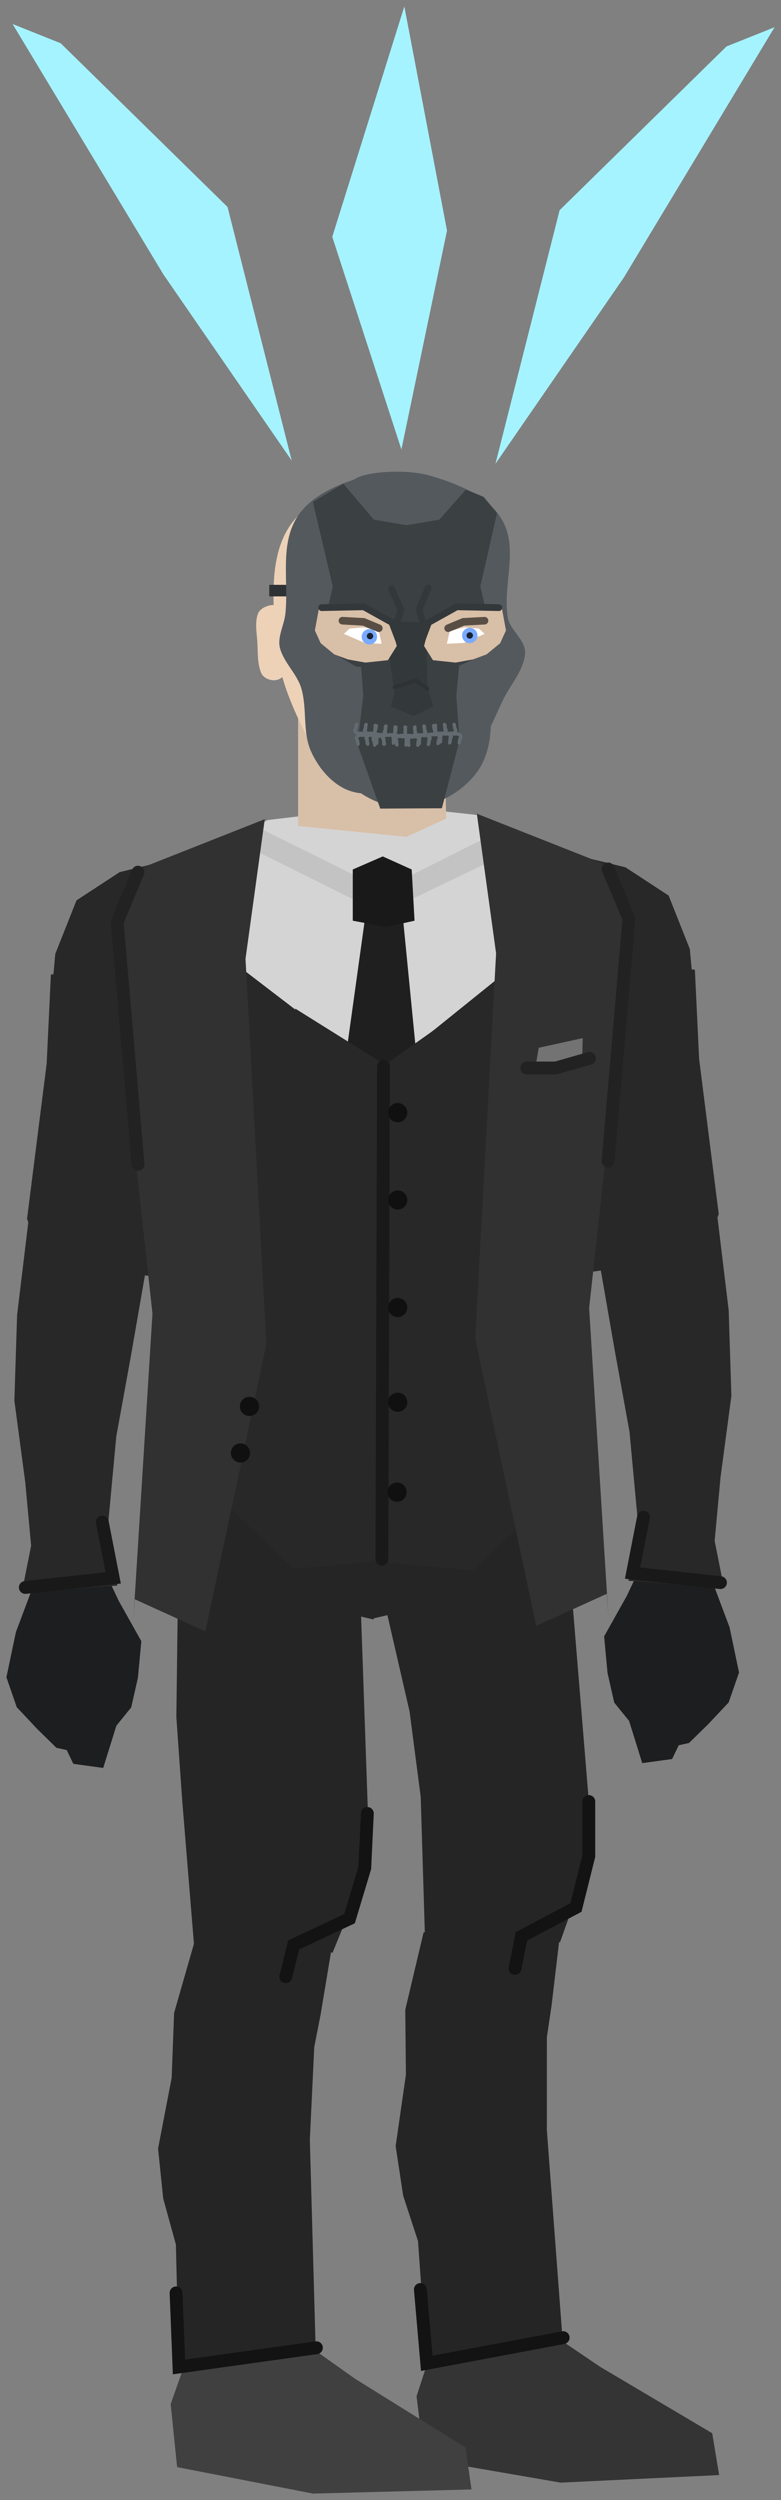 <svg xmlns="http://www.w3.org/2000/svg" xmlns:xlink="http://www.w3.org/1999/xlink" version="1.1" width="121.71" height="389.375" viewBox="2.29 -0.488 121.71 389.375">
  <rect x="2.29" y="-0.488" width="121.71" height="389.375" fill="#808080" stroke="none"/>
  <!-- Exported by Scratch - http://scratch.mit.edu/ -->
  <g id="ID0.01508300844579935">
    <g id="ID0.7085462282411754">
      <g id="ID0.5880346246995032">
        <path id="ID0.6829322893172503" fill="#1D1E1F" stroke="none" stroke-linecap="round" d="M 7.22 247.181 L 18.058 243.066 L 20.799 248.856 L 24.314 255.129 L 23.784 260.82 L 22.739 265.437 L 20.422 268.296 L 18.375 274.87 L 13.719 274.231 L 12.689 272.086 L 11.082 271.731 L 8.077 268.786 L 4.906 265.415 L 3.29 260.755 L 4.766 253.717 L 7.22 247.181 Z " stroke-width="0.816"/>
        <g id="ID0.9434720128774643">
          <path id="ID0.6507829907350242" fill="#282828" stroke="none" stroke-linecap="round" d="M 7.643 182.08 L 25.596 194.003 L 22.683 210.746 L 20.411 223.245 L 18.915 239.3 L 20.584 246.467 L 5.68 247.579 L 7.141 240.253 L 6.221 230.327 L 4.531 217.665 L 4.953 204.338 L 7.643 182.08 Z " stroke-width="0.816"/>
          <path id="ID0.9892375003546476" fill="none" stroke="#191919" stroke-width="2" stroke-linecap="round" d="M 6.234 246.758 L 19.931 245.273 L 18.231 236.577 "/>
        </g>
      </g>
      <path id="ID0.7729651997797191" fill="#282828" stroke="none" stroke-linecap="round" d="M 10.222 151.291 L 33.917 149.333 L 32.482 169.641 L 29.097 180.446 L 28.151 189.688 L 26.099 198.315 L 9.153 196.008 L 6.501 189.366 L 9.56 165.191 L 10.222 151.291 Z " stroke-width="0.959"/>
      <path id="ID0.4757494777441025" fill="#282828" stroke="none" stroke-linecap="round" d="M 20.945 135.342 L 29.761 133.2 L 46.167 138.08 L 37.719 163.554 L 27.067 168.553 L 22.415 169.625 L 19.109 167.244 L 16.17 164.268 L 10.293 161.649 L 10.171 156.173 L 10.905 148.079 L 14.211 139.746 L 20.945 135.342 Z " stroke-width="0.483"/>
    </g>
    <g id="ID0.7085462282411754">
      <g id="ID0.5880346246995032">
        <path id="ID0.6829322893172503" fill="#1D1E1F" stroke="none" stroke-linecap="round" d="M 113.53 246.431 L 102.692 242.316 L 99.951 248.106 L 96.436 254.379 L 96.966 260.07 L 98.011 264.687 L 100.328 267.546 L 102.375 274.12 L 107.031 273.481 L 108.061 271.336 L 109.668 270.981 L 112.673 268.036 L 115.844 264.665 L 117.46 260.005 L 115.984 252.967 L 113.53 246.431 Z " stroke-width="0.816"/>
        <g id="ID0.9434720128774643">
          <path id="ID0.6507829907350242" fill="#282828" stroke="none" stroke-linecap="round" d="M 113.157 181.33 L 95.204 193.253 L 98.117 209.996 L 100.389 222.495 L 101.885 238.55 L 100.216 245.717 L 115.12 246.829 L 113.659 239.503 L 114.579 229.577 L 116.269 216.915 L 115.847 203.588 L 113.157 181.33 Z " stroke-width="0.816"/>
          <path id="ID0.9892375003546476" fill="none" stroke="#191919" stroke-width="2" stroke-linecap="round" d="M 114.566 246.008 L 100.869 244.523 L 102.569 235.827 "/>
        </g>
      </g>
      <path id="ID0.7729651997797191" fill="#282828" stroke="none" stroke-linecap="round" d="M 110.578 150.541 L 86.883 148.583 L 88.318 168.891 L 91.703 179.696 L 92.649 188.938 L 94.701 197.565 L 111.647 195.258 L 114.299 188.616 L 111.24 164.441 L 110.578 150.541 Z " stroke-width="0.959"/>
      <path id="ID0.4757494777441025" fill="#282828" stroke="none" stroke-linecap="round" d="M 99.755 134.592 L 90.939 132.45 L 74.533 137.33 L 82.981 162.804 L 93.633 167.803 L 98.285 168.875 L 101.591 166.494 L 104.53 163.518 L 110.407 160.899 L 110.529 155.423 L 109.794 147.329 L 106.489 138.996 L 99.755 134.592 Z " stroke-width="0.483"/>
    </g>
    <g id="ID0.6660797297954559">
      <path id="ID0.5368814701214433" fill="#343434" stroke="none" stroke-linecap="round" d="M 67.203 372.728 L 70.086 363.898 L 74.575 354.651 L 84.551 360.509 L 95.817 368.144 L 113.279 378.486 L 114.358 385.002 L 89.66 386.181 L 68.415 382.514 L 67.203 372.728 Z " stroke-width="0.77"/>
      <g id="ID0.5077062323689461">
        <path id="ID0.05466862628236413" fill="#252525" stroke="none" stroke-linecap="round" d="M 68.302 300.476 L 89.994 297.096 L 88.258 311.779 L 87.516 316.792 L 87.51 331.277 L 90.01 364.528 L 68.766 367.298 L 67.429 348.55 L 65.117 341.483 L 63.947 333.755 L 65.546 322.648 L 65.447 312.532 L 68.302 300.476 Z " stroke-width="0.6"/>
        <path id="ID0.5319394422695041" fill="none" stroke="#131313" stroke-width="2" stroke-linecap="round" d="M 90.05 363.6 L 68.8 367.6 L 67.8 356.1 "/>
      </g>
      <g id="ID0.8820344842970371">
        <path id="ID0.3809091211296618" fill="#252525" stroke="none" stroke-linecap="round" d="M 57.078 226.803 L 88.794 207.287 L 90.056 231.515 L 94.045 279.991 L 93.562 290.744 L 89.561 302.026 L 81.468 299.842 L 68.514 301.133 L 67.853 279.371 L 66.115 266.068 L 57.078 226.803 Z " stroke-width="0.731"/>
        <path id="ID0.9495224836282432" fill="none" stroke="#131313" stroke-width="2" stroke-linecap="round" d="M 94.05 280.1 L 94.05 288.6 L 92.05 296.6 L 83.55 301.1 L 82.55 306.1 "/>
      </g>
    </g>
    <g id="ID0.18228224432095885">
      <path id="ID0.5368814701214433" fill="#404040" stroke="none" stroke-linecap="round" d="M 28.89 373.952 L 31.964 365.186 L 36.652 356.039 L 46.499 362.111 L 57.597 369.988 L 74.831 380.706 L 75.768 387.243 L 51.051 387.888 L 29.89 383.762 L 28.89 373.952 Z " stroke-width="0.77"/>
      <g id="ID0.5077062323689461">
        <path id="ID0.05466862628236413" fill="#252525" stroke="none" stroke-linecap="round" d="M 32.842 301.118 L 54.67 298.766 L 52.242 313.351 L 51.264 318.324 L 50.574 332.792 L 51.502 366.124 L 30.151 367.888 L 29.7 349.097 L 27.725 341.929 L 26.921 334.154 L 29.042 323.135 L 29.421 313.026 L 32.842 301.118 Z " stroke-width="0.6"/>
        <path id="ID0.5319394422695041" fill="none" stroke="#131313" stroke-width="2" stroke-linecap="round" d="M 51.598 365.175 L 30.183 368.168 L 29.727 356.633 "/>
      </g>
      <g id="ID0.8820344842970371">
        <path id="ID0.3809091211296618" fill="#252525" stroke="none" stroke-linecap="round" d="M 30.307 224.44 L 57.817 208.993 L 57.934 233.254 L 59.629 281.864 L 58.639 292.582 L 54.11 303.663 L 46.129 301.099 L 32.583 303.115 L 30.69 280.003 L 29.772 266.946 L 30.307 224.44 Z " stroke-width="0.731"/>
        <path id="ID0.9495224836282432" fill="none" stroke="#131313" stroke-width="2" stroke-linecap="round" d="M 59.536 281.957 L 59.135 290.448 L 56.76 298.345 L 48.056 302.438 L 46.822 307.385 "/>
      </g>
    </g>
    <g id="ID0.8990198895335197">
      <path id="ID0.17576928716152906" fill="#DBDBDB" stroke="none" d="M 62.55 129.6 L 62.3 129.6 L 62.3 129.6 L 62.55 129.6 L 62.55 129.6 Z " stroke-width="1"/>
      <path id="ID0.4270821204409003" fill="#252525" stroke="none" stroke-linecap="round" d="M 60.39 251.601 L 60.136 138.845 L 77.491 141.325 L 84.305 145.752 L 87.077 149.858 L 93.862 161.429 L 92.93 171.887 L 91.864 177.341 L 93.387 184.279 L 93.749 189.763 L 91.464 196.621 L 89.737 201.824 L 88.354 211.082 L 89.398 233.011 L 84.087 241.116 L 79.174 247.229 L 60.39 251.601 Z " stroke-width="0.476"/>
      <path id="ID0.4270821204409003" fill="#252525" stroke="none" stroke-linecap="round" d="M 60.51 251.751 L 60.764 138.995 L 43.409 141.475 L 36.595 145.902 L 33.823 150.008 L 27.038 161.579 L 27.97 172.037 L 29.036 177.491 L 27.513 184.429 L 27.151 189.913 L 29.436 196.771 L 31.163 201.974 L 32.546 211.232 L 31.502 233.161 L 36.813 241.266 L 41.726 247.379 L 60.51 251.751 Z " stroke-width="0.476"/>
      <path id="ID0.5114514343440533" fill="#282828" stroke="none" d="M 34.233 140.178 L 87.233 140.178 L 87.233 228.428 L 34.233 228.428 L 34.233 140.178 Z " stroke-width="1.007"/>
      <path id="ID0.9286923445761204" fill="#D4D4D4" stroke="none" stroke-linecap="round" d="M 50.387 126.472 L 67.671 107.736 L 60.552 126.615 L 61.814 167.087 L 23.866 138.043 L 44.006 127.234 L 50.387 126.472 Z " stroke-width="0.476"/>
      <path id="ID0.9286923445761204" fill="#D4D4D4" stroke="none" stroke-linecap="round" d="M 66.764 125.365 L 52.979 107.986 L 60.098 126.865 L 61.312 166.861 L 96.784 138.293 L 77.001 126.484 L 66.764 125.365 Z " stroke-width="0.476"/>
      <path id="ID0.39874776685610414" fill="#C3C3C3" stroke="none" stroke-linecap="round" d="M 42.098 128.164 L 61.967 138.035 L 79.835 129.074 L 83.839 131.212 L 61.772 141.81 L 38.339 130.12 L 42.098 128.164 Z " stroke-width="0.944"/>
      <path id="ID0.13444371055811644" fill="#1F1F1F" stroke="none" stroke-linecap="round" d="M 59.55 139.85 L 64.8 139.6 L 67.6 168.1 L 55.55 168.6 L 59.55 139.85 Z " stroke-width="1"/>
      <path id="ID0.751046194229275" fill="#191919" stroke="none" stroke-linecap="round" d="M 57.265 134.935 L 61.94 132.9 L 66.45 134.935 L 66.89 142.91 L 62.49 143.9 L 57.265 142.91 L 57.265 134.935 Z " stroke-width="1.1"/>
      <path id="ID0.7854711129330099" fill="#282828" stroke="none" stroke-linecap="round" d="M 48.3 156.6 L 62.3 165.35 L 76.05 155.6 L 74.05 173.1 L 50.8 173.1 L 48.3 156.6 Z " stroke-width="1"/>
      <path id="ID0.562834897544235" fill="#282828" stroke="none" stroke-linecap="round" d="M 31.55 228.1 L 61.8 222.35 L 61.8 242.6 L 48.05 243.85 L 31.55 228.1 Z " stroke-width="1"/>
      <path id="ID0.562834897544235" fill="#282828" stroke="none" stroke-linecap="round" d="M 92.5 228.35 L 62.25 222.6 L 62.25 242.85 L 76 244.1 L 92.5 228.35 Z " stroke-width="1"/>
      <path id="ID0.6824178956449032" fill="none" stroke="#191919" stroke-width="2" stroke-linecap="round" d="M 62.05 165.6 L 61.8 242.35 "/>
      <path id="ID0.4144489667378366" fill="#313131" stroke="none" stroke-linecap="round" d="M 23.3 135.1 L 43.55 127.1 L 40.55 148.85 L 43.8 208.85 L 34.3 253.6 L 23.3 248.6 L 23.05 252.1 L 26.05 204.1 L 21.3 160.85 L 20.3 144.6 L 23.3 135.1 Z " stroke-width="1"/>
      <path id="ID0.5234400681219995" fill="#101010" stroke="none" d="M 64.266 171.312 C 64.679 171.312 65.053 171.48 65.324 171.751 C 65.595 172.022 65.763 172.396 65.763 172.809 C 65.763 173.221 65.595 173.596 65.324 173.867 C 65.053 174.137 64.679 174.305 64.266 174.305 C 63.854 174.305 63.479 174.137 63.209 173.867 C 62.938 173.596 62.77 173.221 62.77 172.809 C 62.77 172.396 62.938 172.022 63.209 171.751 C 63.479 171.48 63.854 171.312 64.266 171.312 Z " stroke-width="0.63"/>
      <path id="ID0.5234400681219995" fill="#101010" stroke="none" d="M 64.266 184.912 C 64.679 184.912 65.053 185.08 65.324 185.351 C 65.595 185.622 65.763 185.996 65.763 186.409 C 65.763 186.821 65.595 187.196 65.324 187.466 C 65.053 187.737 64.679 187.905 64.266 187.905 C 63.854 187.905 63.479 187.737 63.209 187.466 C 62.938 187.196 62.77 186.821 62.77 186.409 C 62.77 185.996 62.938 185.622 63.209 185.351 C 63.479 185.08 63.854 184.912 64.266 184.912 Z " stroke-width="0.63"/>
      <path id="ID0.5234400681219995" fill="#101010" stroke="none" d="M 64.266 216.412 C 64.679 216.412 65.053 216.58 65.324 216.851 C 65.595 217.122 65.763 217.496 65.763 217.909 C 65.763 218.321 65.595 218.696 65.324 218.966 C 65.053 219.237 64.679 219.405 64.266 219.405 C 63.854 219.405 63.479 219.237 63.209 218.966 C 62.938 218.696 62.77 218.321 62.77 217.909 C 62.77 217.496 62.938 217.122 63.209 216.851 C 63.479 216.58 63.854 216.412 64.266 216.412 Z " stroke-width="0.63"/>
      <path id="ID0.5234400681219995" fill="#101010" stroke="none" d="M 64.266 201.662 C 64.679 201.662 65.053 201.83 65.324 202.101 C 65.595 202.372 65.763 202.746 65.763 203.159 C 65.763 203.571 65.595 203.946 65.324 204.216 C 65.053 204.487 64.679 204.655 64.266 204.655 C 63.854 204.655 63.479 204.487 63.209 204.216 C 62.938 203.946 62.77 203.571 62.77 203.159 C 62.77 202.746 62.938 202.372 63.209 202.101 C 63.479 201.83 63.854 201.662 64.266 201.662 Z " stroke-width="0.63"/>
      <path id="ID0.5234400681219995" fill="#101010" stroke="none" d="M 64.166 230.412 C 64.579 230.412 64.953 230.58 65.224 230.851 C 65.495 231.122 65.662 231.496 65.662 231.909 C 65.662 232.321 65.495 232.696 65.224 232.966 C 64.953 233.237 64.579 233.405 64.166 233.405 C 63.754 233.405 63.379 233.237 63.108 232.966 C 62.838 232.696 62.67 232.321 62.67 231.909 C 62.67 231.496 62.838 231.122 63.108 230.851 C 63.379 230.58 63.754 230.412 64.166 230.412 Z " stroke-width="0.63"/>
      <path id="ID0.4144489667378366" fill="#313131" stroke="none" stroke-linecap="round" d="M 96.85 134.25 L 76.6 126.25 L 79.6 148 L 76.35 208 L 85.85 252.75 L 96.85 247.75 L 97.1 251.25 L 94.1 203.25 L 98.85 160 L 99.85 143.75 L 96.85 134.25 Z " stroke-width="1"/>
      <path id="ID0.8752945330925286" fill="none" stroke="#222222" stroke-width="2" stroke-linecap="round" d="M 23.8 135.35 L 20.55 143.1 L 23.8 180.85 "/>
      <path id="ID0.8752945330925286" fill="none" stroke="#222222" stroke-width="2" stroke-linecap="round" d="M 97.05 134.85 L 100.3 142.6 L 97.05 180.35 "/>
      <path id="ID0.5234400681219995" fill="#101010" stroke="none" d="M 41.166 217.062 C 41.579 217.062 41.953 217.23 42.224 217.501 C 42.495 217.772 42.663 218.146 42.663 218.559 C 42.663 218.971 42.495 219.346 42.224 219.617 C 41.953 219.887 41.579 220.055 41.166 220.055 C 40.754 220.055 40.379 219.887 40.108 219.617 C 39.838 219.346 39.67 218.971 39.67 218.559 C 39.67 218.146 39.838 217.772 40.108 217.501 C 40.379 217.23 40.754 217.062 41.166 217.062 Z " stroke-width="0.63"/>
      <path id="ID0.5234400681219995" fill="#101010" stroke="none" d="M 39.766 224.312 C 40.179 224.312 40.553 224.48 40.824 224.751 C 41.095 225.022 41.263 225.396 41.263 225.809 C 41.263 226.221 41.095 226.596 40.824 226.867 C 40.553 227.137 40.179 227.305 39.766 227.305 C 39.354 227.305 38.979 227.137 38.709 226.867 C 38.438 226.596 38.27 226.221 38.27 225.809 C 38.27 225.396 38.438 225.022 38.709 224.751 C 38.979 224.48 39.354 224.312 39.766 224.312 Z " stroke-width="0.63"/>
      <g id="ID0.20783481979742646">
        <path id="ID0.5848579816520214" fill="#737373" stroke="none" stroke-linecap="round" d="M 86.25 162.7 L 93.1 161.2 L 93 165.1 L 85.75 165.6 L 86.25 162.7 Z " stroke-width="1"/>
        <path id="ID0.13105127029120922" fill="none" stroke="#222222" stroke-width="2" stroke-linecap="round" d="M 84.4 165.85 L 88.9 165.85 L 94.15 164.35 "/>
      </g>
    </g>
    <path id="ID0.46110434643924236" fill="#D8BFA7" stroke="none" stroke-linecap="round" d="M 48.745 108.05 L 71.359 108.05 L 71.827 127 L 65.633 129.85 L 48.745 128.15 L 48.745 108.05 Z " stroke-width="1.088"/>
    <path id="ID0.8999492498114705" fill="#EDD2B8" stroke="none" stroke-linecap="round" d="M 67.473 76.262 C 71.877 76.742 76.609 79.452 78.742 83.335 C 81.174 87.768 79.298 93.359 79.526 98.362 C 79.635 100.102 79.865 101.92 79.425 103.671 C 78.918 106.827 77.731 109.837 76.732 112.968 C 76.06 115.079 75.869 117.415 74.7 119.319 C 73.384 121.571 72.042 124.705 69.442 125.161 C 65.588 125.836 61.511 123.995 58.062 122.24 C 55.228 120.797 52.575 118.585 51 115.813 C 48.181 110.668 45.62 105.008 45.234 99.124 C 44.807 92.601 44.036 84.535 48.79 79.819 C 53.042 75.277 60.926 75.553 67.473 76.262 Z " stroke-width="0.508"/>
    <path id="ID0.8194515448994935" fill="#EDD2B8" stroke="none" stroke-linecap="round" d="M 45.2 93.75 C 46.054 93.837 46.672 94.406 47.179 95.465 C 47.686 96.524 48 97.986 48 99.6 C 48 101.214 47.686 102.676 47.179 103.735 C 46.672 104.794 46.053 105.336 45.2 105.45 C 44.417 105.553 43.411 105.124 43.05 104.45 C 42.371 102.952 42.491 101.175 42.4 99.6 C 42.31 98.052 41.95 96.35 42.55 94.95 C 43.029 94.096 44.305 93.659 45.2 93.75 Z " stroke-width="1"/>
    <path id="ID0.5768358684144914" fill="#2E3234" stroke="none" d="M 44.25 90.6 L 50.25 90.6 L 50.25 92.4 L 44.25 92.4 L 44.25 90.6 Z " stroke-width="1"/>
    <path id="ID0.3245162623934448" fill="#54595E" stroke="none" stroke-linecap="round" d="M 65.7 77.35 C 68.956 77.35 71.906 79.978 74.042 84.223 C 76.178 88.468 76.935 95.189 77.5 100.8 C 78.077 106.529 79.979 112.767 77.65 118 C 75.855 122.032 70.909 125.103 66.4 125.35 C 62.142 125.587 57.003 123.117 55 119.25 C 52.17 113.785 53.486 107.001 53.9 100.8 C 54.276 95.174 55.222 88.468 57.358 84.223 C 59.494 79.978 62.444 77.35 65.7 77.35 Z " stroke-width="1"/>
    <path id="ID0.8999492498114705" fill="#54595E" stroke="none" stroke-linecap="round" d="M 69.373 73.612 C 73.624 74.86 78.509 76.802 80.642 80.685 C 83.075 85.118 80.603 90.769 81.427 95.712 C 81.752 97.664 84.227 99.172 84.119 101.25 C 83.937 103.922 81.826 106.122 80.639 108.616 C 79.348 111.324 78.212 114.185 76.6 116.669 C 75.176 118.864 73.695 121.366 71.342 122.511 C 69.53 123.391 66.916 123.638 65.347 122.409 C 64.099 121.433 65.242 119.216 64.865 117.659 C 64.536 115.738 63.241 114.005 63.239 112.02 C 63.235 106.496 65.1 101.06 65.118 95.534 C 65.138 89.458 65.473 83.211 63.493 77.524 C 62.735 75.349 56.519 74.777 57.599 74.121 C 59.273 72.945 65.607 72.507 69.373 73.612 Z " stroke-width="0.508"/>
    <path id="ID0.8999492498114705" fill="#54595E" stroke="none" stroke-linecap="round" d="M 58.142 73.996 C 54.359 75.127 50.145 77.097 48.261 80.626 C 45.965 84.898 47.275 90.3 46.762 95.105 C 46.572 96.869 45.508 98.68 45.898 100.363 C 46.469 102.691 48.582 104.443 49.251 106.739 C 50.173 109.901 49.418 113.534 50.75 116.519 C 51.817 118.908 53.655 121.216 56.008 122.361 C 57.82 123.241 60.434 123.488 62.003 122.259 C 63.251 121.283 62.108 119.066 62.486 117.509 C 62.814 115.588 64.109 113.855 64.111 111.87 C 64.115 106.346 62.25 100.91 62.231 95.384 C 62.212 89.308 62.336 83.2 63.857 77.374 C 64.267 75.808 68.953 75.103 67.998 74.504 C 66.107 73.328 61.292 72.977 58.142 73.996 Z " stroke-width="0.508"/>
    <path id="ID0.45774566335603595" fill="#54595E" stroke="none" stroke-linecap="round" d="M 66.125 109.25 C 68.229 109.25 69.769 110.514 71.515 111.316 C 73.107 112.048 76.112 112.186 76.1 114 C 76.112 116.832 73.627 119.276 71.515 121.284 C 70.122 122.608 68.229 123.35 66.125 123.35 C 64.021 123.35 62.218 122.507 60.735 121.284 C 58.683 119.593 56.055 117.602 56.1 115 C 56.055 113.008 58.979 112.291 60.735 111.316 C 62.415 110.382 64.021 109.25 66.125 109.25 Z " stroke-width="1"/>
    <path id="ID0.6934182443656027" fill="#54595E" stroke="none" stroke-linecap="round" d="M 51.9 103.65 L 65.15 107.75 L 79.25 103.25 L 76.25 110 L 75.75 114.5 L 55.9 115.15 L 54.75 109 L 51.9 103.65 Z " stroke-width="1"/>
    <path id="ID0.6236958587542176" fill="#3B4043" stroke="none" stroke-linecap="round" d="M 58.35 100.35 L 74.1 100.3 L 73.4 107.9 L 73.9 114.85 L 71.15 125.4 L 61.55 125.45 L 58 115.45 L 58.9 107.85 L 58.35 100.35 Z " stroke-width="1"/>
    <path id="ID0.6043254472315311" fill="#3B4043" stroke="none" stroke-linecap="round" d="M 51.05 77.7 L 55.8 74.85 L 60.55 80.45 L 67.05 81.55 L 65.8 100.85 L 63.15 103.7 L 57.8 103.35 L 54.25 101.25 L 52.65 97.35 L 54.15 90.85 L 51.05 77.7 Z " stroke-width="1"/>
    <path id="ID0.6043254472315311" fill="#3B4043" stroke="none" stroke-linecap="round" d="M 79.75 79.4 L 77.65 76.9 L 74.9 75.75 L 70.75 80.45 L 64.25 81.55 L 65.5 100.85 L 68.15 103.7 L 73.5 103.35 L 78 101.35 L 78.65 97.35 L 77.15 90.85 L 79.75 79.4 Z " stroke-width="1"/>
    <path id="ID0.9914007503539324" fill="#33383A" stroke="none" d="M 63.85 107.95 L 62.2 96.2 L 68.65 96.5 L 68.95 107.9 L 63.85 107.95 Z " stroke-width="1"/>
    <path id="ID0.28340246016159654" fill="#D8BFA7" stroke="none" stroke-linecap="round" d="M 51.982 94.341 L 58.802 94.434 L 63.245 96.706 L 64.123 100.128 L 62.736 102.337 L 59.227 102.71 L 56.482 102.212 L 54.387 101.434 L 52.265 99.692 L 51.359 97.701 L 51.982 94.341 Z " stroke-width="0.595"/>
    <path id="ID0.28340246016159654" fill="#D8BFA7" stroke="none" stroke-linecap="round" d="M 80.518 94.341 L 73.698 94.434 L 69.255 96.706 L 68.377 100.128 L 69.764 102.337 L 73.273 102.71 L 76.018 102.212 L 78.113 101.434 L 80.235 99.692 L 81.141 97.701 L 80.518 94.341 Z " stroke-width="0.595"/>
    <path id="ID0.17377300979569554" fill="#FFFFFF" stroke="none" stroke-linecap="round" d="M 55.875 98.236 L 56.782 97.405 L 59.069 97.221 L 61.322 97.827 L 61.774 99.778 L 59.137 99.646 L 55.875 98.236 Z " stroke-width="1"/>
    <path id="ID0.17377300979569554" fill="#FFFFFF" stroke="none" stroke-linecap="round" d="M 77.825 98.236 L 76.918 97.405 L 74.631 97.221 L 72.378 97.827 L 71.926 99.778 L 74.563 99.646 L 77.825 98.236 Z " stroke-width="1"/>
    <path id="ID0.44800941413268447" fill="none" stroke="#33383A" stroke-width="1.05" stroke-linecap="round" d="M 64.999 100.77 L 63.371 96.463 L 58.986 94.021 L 52.421 94.153 "/>
    <path id="ID0.12448931112885475" fill="#33383A" stroke="none" stroke-linecap="round" d="M 64.05 106.3 L 68.85 106.4 L 69.8 109.55 L 66.7 111.05 L 63.2 109.5 L 64.05 106.3 Z " stroke-width="1"/>
    <path id="ID0.44800941413268447" fill="none" stroke="#33383A" stroke-width="1.05" stroke-linecap="round" d="M 63.96 97.11 L 64.762 94.542 L 63.317 91.177 "/>
    <path id="ID0.44800941413268447" fill="none" stroke="#33383A" stroke-width="1.05" stroke-linecap="round" d="M 68.39 97.01 L 67.588 94.442 L 69.033 91.077 "/>
    <g id="ID0.32985211815685034">
      <g id="ID0.08651347272098064">
        <g id="ID0.07771636918187141">
          <path id="ID0.7001032647676766" fill="none" stroke="#646B70" stroke-width="0.524" stroke-linecap="round" d="M 57.843 112.343 C 57.843 112.343 57.778 112.711 57.738 112.893 C 57.7 113.064 57.544 113.24 57.607 113.404 C 57.672 113.573 57.88 113.662 58.052 113.718 C 58.218 113.772 58.402 113.716 58.576 113.718 C 58.751 113.72 59.016 113.884 59.1 113.731 C 59.302 113.366 59.257 112.487 59.257 112.487 "/>
          <path id="ID0.7001032647676766" fill="none" stroke="#646B70" stroke-width="0.524" stroke-linecap="round" d="M 59.343 112.343 C 59.343 112.343 59.278 112.711 59.238 112.893 C 59.2 113.064 59.044 113.24 59.107 113.404 C 59.172 113.573 59.38 113.662 59.552 113.718 C 59.718 113.772 59.902 113.716 60.076 113.718 C 60.251 113.72 60.516 113.884 60.6 113.731 C 60.802 113.366 60.757 112.487 60.757 112.487 "/>
        </g>
        <g id="ID0.07771636918187141">
          <path id="ID0.7001032647676766" fill="none" stroke="#646B70" stroke-width="0.524" stroke-linecap="round" d="M 60.943 112.543 C 60.943 112.543 60.878 112.911 60.838 113.093 C 60.8 113.264 60.645 113.44 60.707 113.604 C 60.772 113.773 60.98 113.862 61.152 113.918 C 61.318 113.972 61.502 113.916 61.676 113.918 C 61.851 113.92 62.116 114.084 62.2 113.931 C 62.402 113.566 62.357 112.687 62.357 112.687 "/>
          <path id="ID0.7001032647676766" fill="none" stroke="#646B70" stroke-width="0.524" stroke-linecap="round" d="M 62.443 112.593 C 62.443 112.593 62.378 112.961 62.338 113.143 C 62.3 113.314 62.145 113.49 62.207 113.654 C 62.272 113.823 62.48 113.912 62.652 113.968 C 62.818 114.022 63.002 113.966 63.176 113.968 C 63.351 113.97 63.616 114.134 63.7 113.981 C 63.902 113.616 63.857 112.737 63.857 112.737 "/>
        </g>
        <path id="ID0.7001032647676766" fill="none" stroke="#646B70" stroke-width="0.524" stroke-linecap="round" d="M 63.991 112.763 C 63.991 112.763 63.965 113.135 63.944 113.321 C 63.924 113.495 63.788 113.686 63.867 113.842 C 63.95 114.004 64.166 114.07 64.343 114.108 C 64.514 114.144 64.691 114.069 64.864 114.053 C 65.038 114.037 65.319 114.172 65.386 114.011 C 65.549 113.627 65.412 112.758 65.412 112.758 "/>
      </g>
      <g id="ID0.08651347272098064">
        <g id="ID0.07771636918187141">
          <path id="ID0.7001032647676766" fill="none" stroke="#646B70" stroke-width="0.524" stroke-linecap="round" d="M 73.057 112.343 C 73.057 112.343 73.122 112.711 73.162 112.893 C 73.2 113.064 73.356 113.24 73.293 113.404 C 73.228 113.573 73.02 113.662 72.848 113.718 C 72.682 113.772 72.498 113.716 72.324 113.718 C 72.149 113.72 71.884 113.884 71.8 113.731 C 71.598 113.366 71.643 112.487 71.643 112.487 "/>
          <path id="ID0.7001032647676766" fill="none" stroke="#646B70" stroke-width="0.524" stroke-linecap="round" d="M 71.557 112.343 C 71.557 112.343 71.622 112.711 71.662 112.893 C 71.7 113.064 71.856 113.24 71.793 113.404 C 71.728 113.573 71.52 113.662 71.348 113.718 C 71.182 113.772 70.998 113.716 70.824 113.718 C 70.649 113.72 70.384 113.884 70.3 113.731 C 70.098 113.366 70.143 112.487 70.143 112.487 "/>
        </g>
        <g id="ID0.07771636918187141">
          <path id="ID0.7001032647676766" fill="none" stroke="#646B70" stroke-width="0.524" stroke-linecap="round" d="M 69.857 112.543 C 69.857 112.543 69.922 112.911 69.962 113.093 C 70 113.264 70.156 113.44 70.093 113.604 C 70.028 113.773 69.82 113.862 69.648 113.918 C 69.482 113.972 69.298 113.916 69.124 113.918 C 68.949 113.92 68.684 114.084 68.6 113.931 C 68.398 113.566 68.443 112.687 68.443 112.687 "/>
          <path id="ID0.7001032647676766" fill="none" stroke="#646B70" stroke-width="0.524" stroke-linecap="round" d="M 68.357 112.593 C 68.357 112.593 68.422 112.961 68.462 113.143 C 68.5 113.314 68.656 113.49 68.593 113.654 C 68.528 113.823 68.32 113.912 68.148 113.968 C 67.982 114.022 67.798 113.966 67.624 113.968 C 67.449 113.97 67.184 114.134 67.1 113.981 C 66.898 113.616 66.943 112.737 66.943 112.737 "/>
        </g>
        <path id="ID0.7001032647676766" fill="none" stroke="#646B70" stroke-width="0.524" stroke-linecap="round" d="M 66.909 112.763 C 66.909 112.763 66.935 113.135 66.956 113.321 C 66.976 113.495 67.112 113.686 67.032 113.842 C 66.95 114.004 66.734 114.07 66.557 114.108 C 66.386 114.144 66.21 114.069 66.036 114.053 C 65.862 114.037 65.581 114.172 65.513 114.011 C 65.351 113.627 65.488 112.758 65.488 112.758 "/>
      </g>
    </g>
    <path id="ID0.7001032647676766" fill="none" stroke="#646B70" stroke-width="0.524" stroke-linecap="round" d="M 58.093 115.407 C 58.093 115.407 58.028 115.039 57.988 114.857 C 57.95 114.686 57.795 114.51 57.857 114.346 C 57.922 114.177 58.13 114.088 58.302 114.032 C 58.468 113.978 58.652 114.034 58.826 114.032 C 59.001 114.03 59.266 113.866 59.35 114.019 C 59.552 114.384 59.507 115.263 59.507 115.263 "/>
    <path id="ID0.7001032647676766" fill="none" stroke="#646B70" stroke-width="0.524" stroke-linecap="round" d="M 59.593 115.407 C 59.593 115.407 59.528 115.039 59.488 114.857 C 59.45 114.686 59.295 114.51 59.357 114.346 C 59.422 114.177 59.63 114.088 59.802 114.032 C 59.968 113.978 60.152 114.034 60.326 114.032 C 60.501 114.03 60.766 113.866 60.85 114.019 C 61.052 114.384 61.007 115.263 61.007 115.263 "/>
    <g id="ID0.07771636918187141">
      <path id="ID0.7001032647676766" fill="none" stroke="#646B70" stroke-width="0.524" stroke-linecap="round" d="M 60.693 115.557 C 60.693 115.557 60.628 115.189 60.588 115.007 C 60.55 114.836 60.395 114.66 60.457 114.496 C 60.522 114.327 60.73 114.238 60.902 114.182 C 61.068 114.129 61.252 114.184 61.426 114.182 C 61.601 114.18 61.866 114.016 61.95 114.169 C 62.152 114.534 62.107 115.413 62.107 115.413 "/>
      <path id="ID0.7001032647676766" fill="none" stroke="#646B70" stroke-width="0.524" stroke-linecap="round" d="M 62.193 115.407 C 62.193 115.407 62.128 115.039 62.088 114.857 C 62.05 114.686 61.895 114.51 61.957 114.346 C 62.022 114.177 62.23 114.088 62.402 114.032 C 62.568 113.978 62.752 114.034 62.926 114.032 C 63.101 114.03 63.366 113.866 63.45 114.019 C 63.652 114.384 63.607 115.263 63.607 115.263 "/>
    </g>
    <path id="ID0.7001032647676766" fill="none" stroke="#646B70" stroke-width="0.524" stroke-linecap="round" d="M 64.141 115.537 C 64.141 115.537 64.115 115.165 64.094 114.979 C 64.074 114.805 63.938 114.614 64.017 114.458 C 64.1 114.296 64.316 114.23 64.493 114.192 C 64.664 114.156 64.841 114.231 65.014 114.247 C 65.188 114.263 65.469 114.128 65.537 114.289 C 65.699 114.673 65.562 115.542 65.562 115.542 "/>
    <path id="ID0.7001032647676766" fill="none" stroke="#646B70" stroke-width="0.524" stroke-linecap="round" d="M 73.857 115.207 C 73.857 115.207 73.922 114.839 73.962 114.657 C 74 114.486 74.155 114.31 74.093 114.146 C 74.028 113.977 73.82 113.888 73.648 113.832 C 73.482 113.778 73.298 113.834 73.124 113.832 C 72.949 113.83 72.684 113.666 72.6 113.819 C 72.398 114.184 72.443 115.063 72.443 115.063 "/>
    <path id="ID0.7001032647676766" fill="none" stroke="#646B70" stroke-width="0.524" stroke-linecap="round" d="M 72.357 115.207 C 72.357 115.207 72.422 114.839 72.462 114.657 C 72.5 114.486 72.655 114.31 72.593 114.146 C 72.528 113.977 72.32 113.888 72.148 113.832 C 71.982 113.778 71.798 113.834 71.624 113.832 C 71.449 113.83 71.184 113.666 71.1 113.819 C 70.898 114.184 70.943 115.063 70.943 115.063 "/>
    <path id="ID0.7001032647676766" fill="none" stroke="#646B70" stroke-width="0.524" stroke-linecap="round" d="M 70.557 115.307 C 70.557 115.307 70.622 114.939 70.662 114.757 C 70.7 114.586 70.855 114.41 70.793 114.246 C 70.728 114.077 70.52 113.988 70.348 113.932 C 70.182 113.879 69.998 113.934 69.824 113.932 C 69.649 113.93 69.384 113.766 69.3 113.919 C 69.098 114.284 69.143 115.163 69.143 115.163 "/>
    <path id="ID0.7001032647676766" fill="none" stroke="#646B70" stroke-width="0.524" stroke-linecap="round" d="M 69.057 115.457 C 69.057 115.457 69.122 115.089 69.162 114.907 C 69.2 114.736 69.355 114.56 69.293 114.396 C 69.228 114.227 69.02 114.138 68.848 114.082 C 68.682 114.028 68.498 114.084 68.324 114.082 C 68.149 114.08 67.884 113.916 67.8 114.069 C 67.598 114.434 67.643 115.313 67.643 115.313 "/>
    <path id="ID0.7001032647676766" fill="none" stroke="#646B70" stroke-width="0.524" stroke-linecap="round" d="M 67.409 115.587 C 67.409 115.587 67.435 115.215 67.456 115.029 C 67.476 114.855 67.612 114.664 67.532 114.508 C 67.45 114.346 67.234 114.279 67.057 114.242 C 66.886 114.206 66.71 114.281 66.536 114.297 C 66.362 114.313 66.081 114.178 66.013 114.339 C 65.851 114.723 65.988 115.592 65.988 115.592 "/>
    <path id="ID0.44800941413268447" fill="none" stroke="#2E3234" stroke-width="0.613" stroke-linecap="round" d="M 68.902 106.799 L 67.094 105.497 L 63.789 106.541 "/>
    <path id="ID0.44800941413268447" fill="none" stroke="#33383A" stroke-width="1.05" stroke-linecap="round" d="M 67.451 100.77 L 69.079 96.463 L 73.464 94.021 L 80.029 94.153 "/>
    <g id="ID0.6897007944062352">
      <path id="ID0.2692581438459456" fill="#7AABFF" stroke="none" d="M 75.826 97.336 C 75.507 97.245 75.182 97.292 74.914 97.442 C 74.645 97.591 74.433 97.842 74.343 98.161 C 74.252 98.479 74.299 98.804 74.449 99.073 C 74.598 99.341 74.849 99.553 75.168 99.644 C 75.486 99.735 75.811 99.687 76.08 99.538 C 76.348 99.388 76.56 99.138 76.651 98.819 C 76.742 98.5 76.694 98.175 76.545 97.907 C 76.395 97.638 76.144 97.427 75.826 97.336 Z " stroke-width="1.143"/>
      <path id="ID0.8070062398910522" fill="#192334" stroke="none" d="M 75.633 98.003 C 75.5 97.965 75.364 97.984 75.253 98.047 C 75.14 98.109 75.052 98.214 75.015 98.347 C 74.977 98.479 74.996 98.615 75.059 98.727 C 75.12 98.839 75.226 98.927 75.358 98.965 C 75.491 99.002 75.627 98.983 75.738 98.921 C 75.851 98.859 75.939 98.753 75.976 98.621 C 76.014 98.488 75.995 98.352 75.932 98.241 C 75.871 98.129 75.765 98.041 75.633 98.003 Z " stroke-width="1.111"/>
    </g>
    <g id="ID0.5823970721103251">
      <path id="ID0.2692581438459456" fill="#7AABFF" stroke="none" d="M 59.524 97.536 C 59.843 97.445 60.168 97.492 60.436 97.642 C 60.705 97.791 60.916 98.042 61.007 98.361 C 61.098 98.679 61.051 99.004 60.901 99.273 C 60.752 99.541 60.501 99.753 60.182 99.844 C 59.864 99.935 59.539 99.887 59.27 99.738 C 59.002 99.588 58.79 99.338 58.699 99.019 C 58.608 98.7 58.656 98.375 58.805 98.107 C 58.955 97.838 59.206 97.627 59.524 97.536 Z " stroke-width="1.143"/>
      <path id="ID0.8070062398910522" fill="#192334" stroke="none" d="M 59.817 98.103 C 59.95 98.065 60.086 98.084 60.197 98.147 C 60.31 98.209 60.398 98.314 60.435 98.447 C 60.473 98.579 60.454 98.715 60.391 98.827 C 60.33 98.939 60.224 99.027 60.092 99.065 C 59.959 99.102 59.823 99.083 59.712 99.02 C 59.599 98.959 59.511 98.853 59.474 98.721 C 59.436 98.588 59.455 98.452 59.518 98.341 C 59.579 98.229 59.685 98.141 59.817 98.103 Z " stroke-width="1.111"/>
    </g>
    <path id="ID0.023752907756716013" fill="none" stroke="#584E44" stroke-width="1.181" stroke-linecap="round" d="M 55.653 96.186 L 58.95 96.365 L 61.325 97.356 "/>
    <path id="ID0.023752907756716013" fill="none" stroke="#584E44" stroke-width="1.181" stroke-linecap="round" d="M 77.797 96.186 L 74.5 96.365 L 72.125 97.356 "/>
  </g>
  <g id="ID0.7685626554302871">
    <path id="ID0.2311431379057467" fill="#A5F3FF" stroke="none" stroke-linecap="round" d="M 4.25 3.25 L 11.75 6.25 L 37.75 31.75 L 47.75 71.25 L 27.75 42.25 L 4.25 3.25 Z " stroke-width="1"/>
    <path id="ID0.2311431379057467" fill="#A5F3FF" stroke="none" stroke-linecap="round" d="M 123 3.75 L 115.5 6.75 L 89.5 32.25 L 79.5 71.75 L 99.5 42.75 L 123 3.75 Z " stroke-width="1"/>
    <path id="ID0.2311431379057467" fill="#A5F3FF" stroke="none" stroke-linecap="round" d="M 65.301 0.512 L 54.069 36.394 L 64.845 69.516 L 71.952 35.427 L 65.301 0.512 Z " stroke-width="0.855"/>
  </g>
</svg>